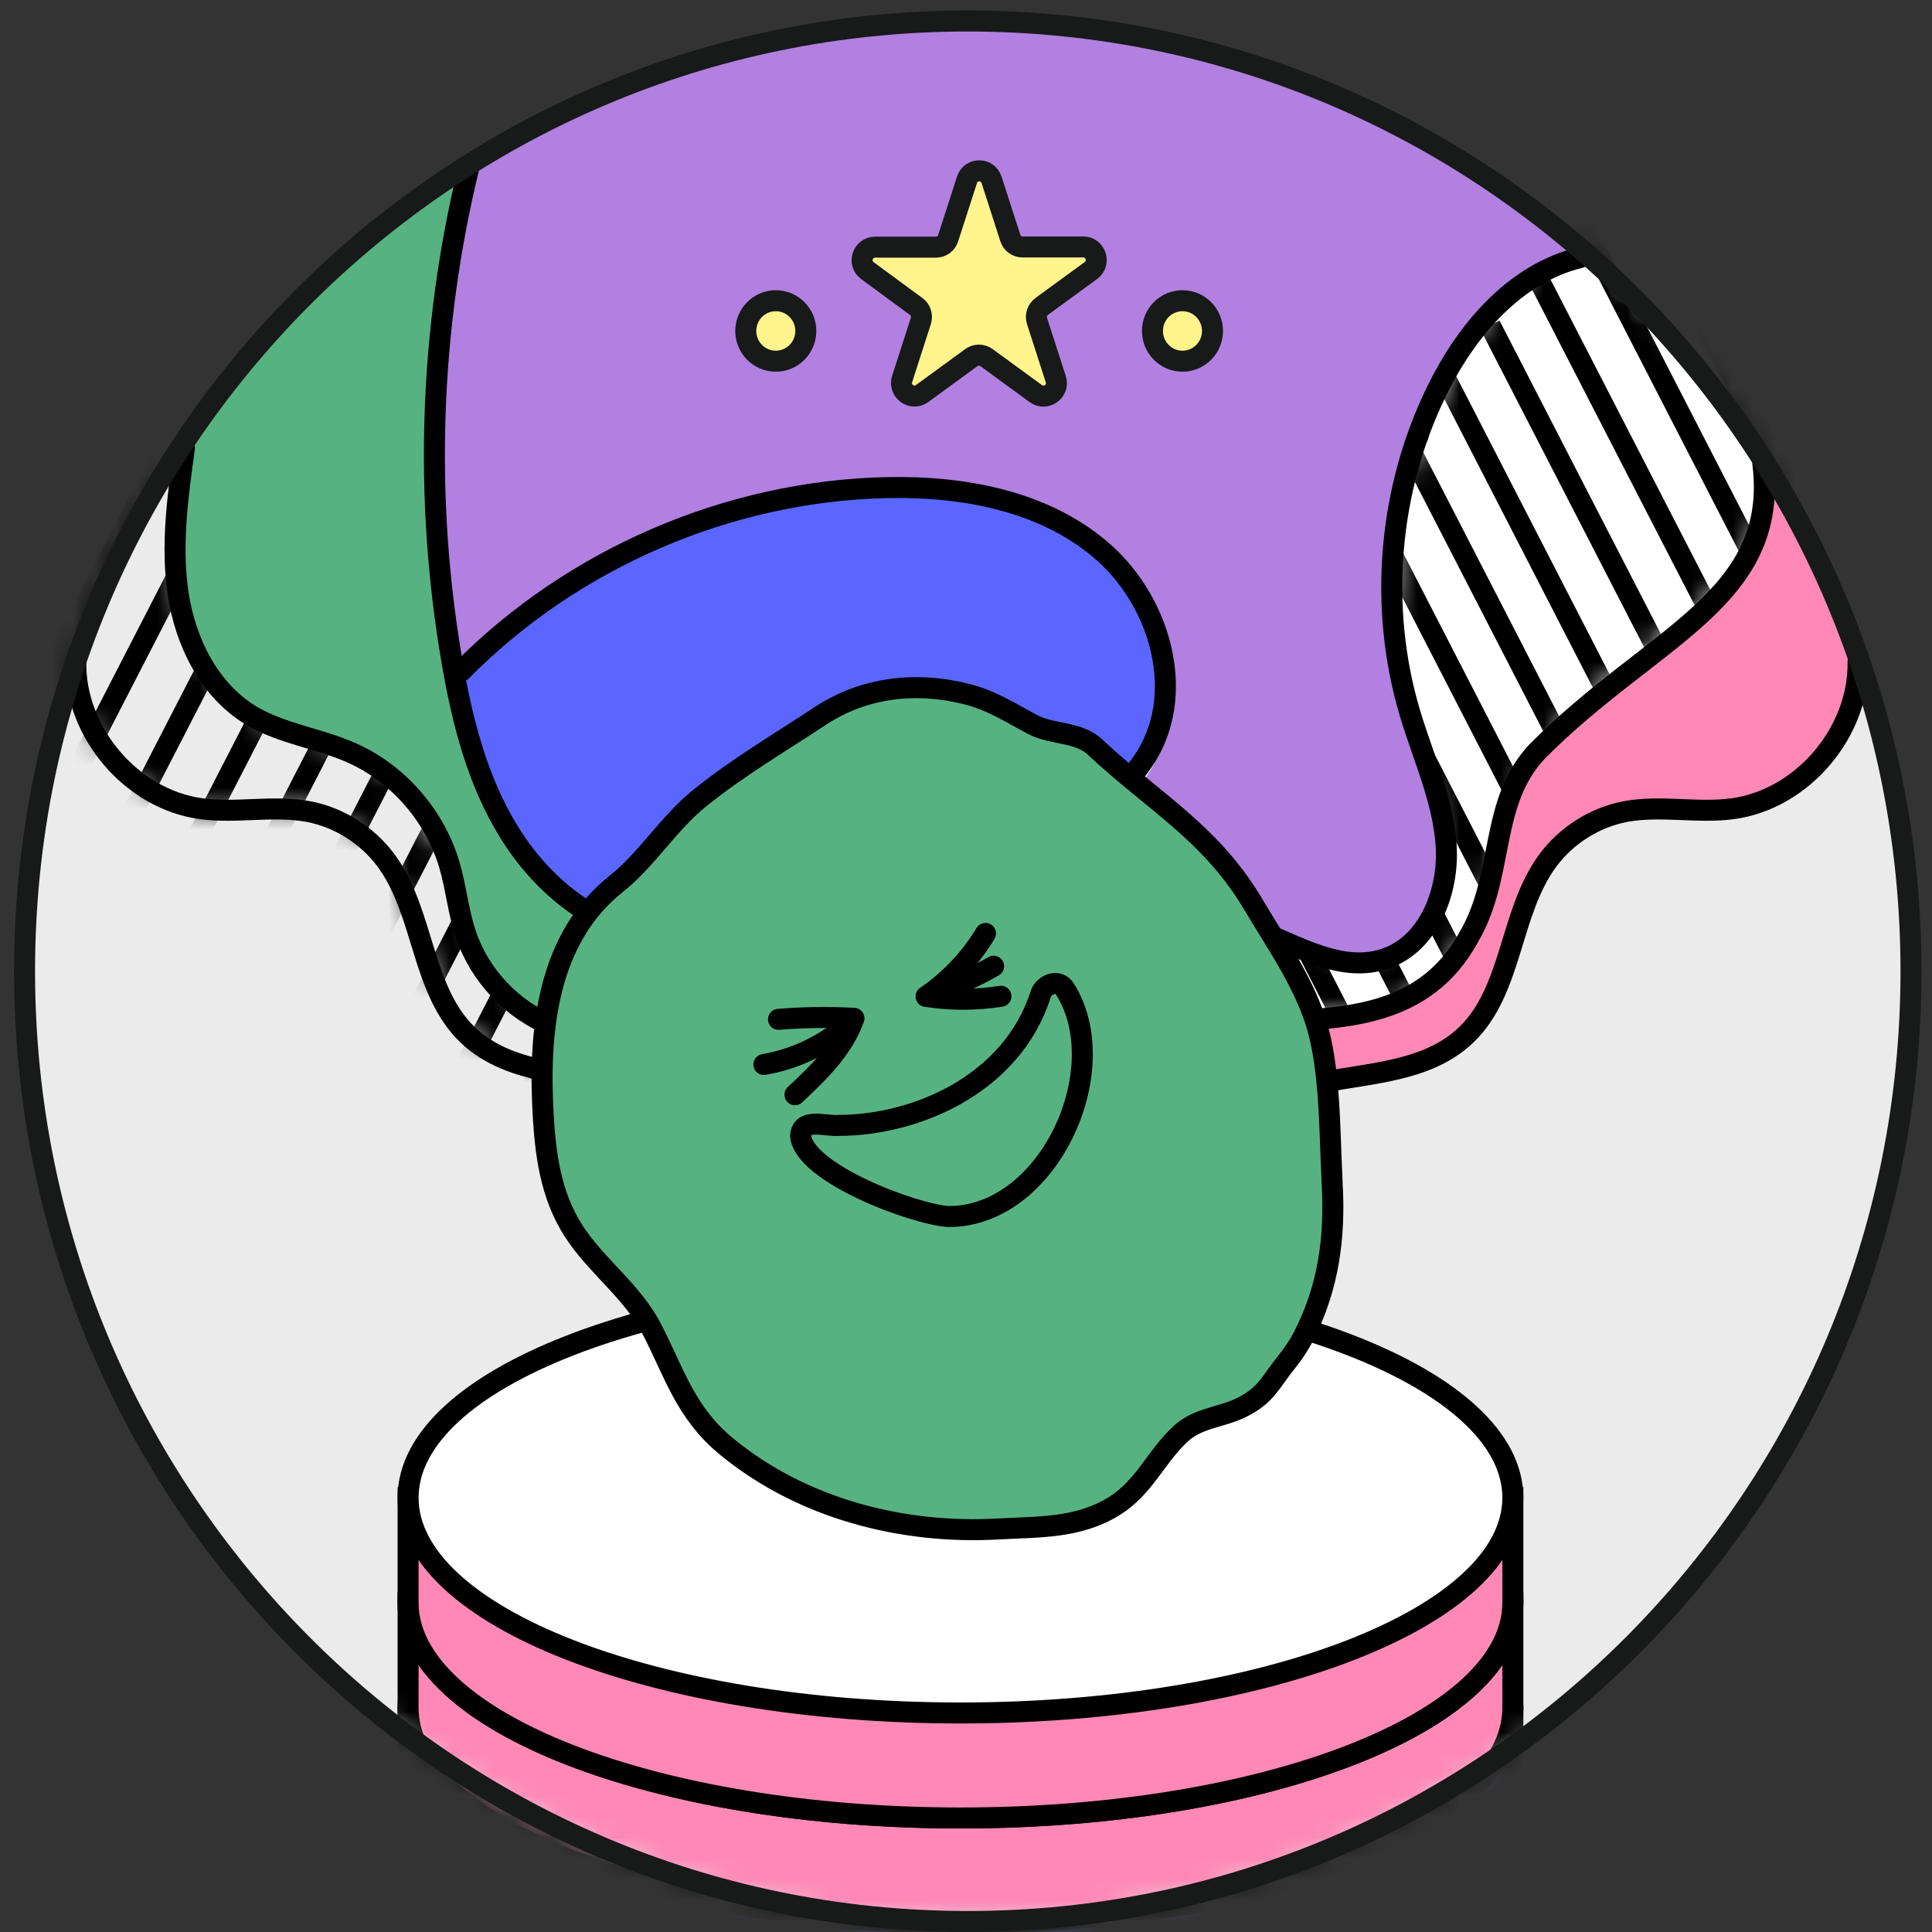 <svg width="92" height="92" viewBox="0 0 92 92" fill="none" xmlns="http://www.w3.org/2000/svg">
<rect x="0" y="0" width="92" height="92" fill="#333333" stroke="none"/>
<path d="M45.916 91.5C70.722 91.5 90.831 71.241 90.831 46.25C90.831 21.259 70.722 1 45.916 1C21.109 1 1 21.259 1 46.25C1 71.241 21.109 91.5 45.916 91.5Z" fill="#EBEBEB"/>
<path d="M57.946 17.01C58.736 17.01 59.375 16.365 59.375 15.57C59.375 14.775 58.736 14.13 57.946 14.13C57.157 14.13 56.517 14.775 56.517 15.57C56.517 16.365 57.157 17.01 57.946 17.01Z" fill="#FFF58C" stroke="#181919" stroke-miterlimit="10" stroke-linecap="round" stroke-linejoin="round"/>
<path d="M38.57 17.01C39.36 17.01 40 16.365 40 15.57C40 14.775 39.36 14.13 38.57 14.13C37.781 14.13 37.141 14.775 37.141 15.57C37.141 16.365 37.781 17.01 38.57 17.01Z" fill="#FFF58C" stroke="#181919" stroke-miterlimit="10" stroke-linecap="round" stroke-linejoin="round"/>
<path d="M48.844 8.38L49.737 11.15C49.817 11.41 50.055 11.58 50.323 11.58H53.212C53.807 11.58 54.055 12.35 53.579 12.7L51.236 14.41C51.018 14.57 50.929 14.85 51.008 15.1L51.901 17.87C52.09 18.44 51.435 18.92 50.948 18.56L48.606 16.85C48.388 16.69 48.1 16.69 47.881 16.85L45.539 18.56C45.052 18.91 44.407 18.44 44.586 17.87L45.479 15.1C45.559 14.84 45.469 14.56 45.251 14.41L42.908 12.7C42.422 12.35 42.67 11.58 43.276 11.58H46.164C46.432 11.58 46.67 11.41 46.75 11.15L47.643 8.38C47.852 7.8 48.656 7.8 48.844 8.38Z" fill="#FFF58C" stroke="#181919" stroke-miterlimit="10" stroke-linecap="round" stroke-linejoin="round"/>
<path d="M57.946 17.01C58.736 17.01 59.375 16.365 59.375 15.57C59.375 14.775 58.736 14.13 57.946 14.13C57.157 14.13 56.517 14.775 56.517 15.57C56.517 16.365 57.157 17.01 57.946 17.01Z" fill="#FFF58C" stroke="#181919" stroke-miterlimit="10" stroke-linecap="round" stroke-linejoin="round"/>
<path d="M38.57 17.01C39.36 17.01 40 16.365 40 15.57C40 14.775 39.36 14.13 38.57 14.13C37.781 14.13 37.141 14.775 37.141 15.57C37.141 16.365 37.781 17.01 38.57 17.01Z" fill="#FFF58C" stroke="#181919" stroke-miterlimit="10" stroke-linecap="round" stroke-linejoin="round"/>
<path d="M48.844 8.38L49.737 11.15C49.817 11.41 50.055 11.58 50.323 11.58H53.212C53.807 11.58 54.055 12.35 53.579 12.7L51.236 14.41C51.018 14.57 50.929 14.85 51.008 15.1L51.901 17.87C52.09 18.44 51.435 18.92 50.948 18.56L48.606 16.85C48.388 16.69 48.1 16.69 47.881 16.85L45.539 18.56C45.052 18.91 44.407 18.44 44.586 17.87L45.479 15.1C45.559 14.84 45.469 14.56 45.251 14.41L42.908 12.7C42.422 12.35 42.67 11.58 43.276 11.58H46.164C46.432 11.58 46.67 11.41 46.75 11.15L47.643 8.38C47.852 7.8 48.656 7.8 48.844 8.38Z" fill="#FFF58C" stroke="#181919" stroke-miterlimit="10" stroke-linecap="round" stroke-linejoin="round"/>
<mask id="mask0_574_3863" style="mask-type:luminance" maskUnits="userSpaceOnUse" x="3" y="21" width="36" height="36">
<path d="M36.982 56.63C36.853 56.2 36.486 55.9 36.138 55.62C35.622 55.2 35.106 54.79 34.59 54.37C33.984 53.88 33.379 53.39 32.704 53C30.391 51.64 27.592 51.51 25.051 50.66C24.227 50.38 23.423 50.03 22.748 49.48C21.388 48.39 20.673 46.68 20.117 45.02C19.562 43.36 19.085 41.62 18.023 40.23C17.03 39.53 16.068 38.81 14.936 38.53C13.03 38.06 11.005 38.93 9.09 38.5C8.554 38.38 8.047 38.16 7.571 37.89C5.367 36.68 3.65 34.43 3.412 31.91C4.315 28.06 6.102 24.48 8.583 21.77C8.365 24.06 8.137 26.38 8.583 28.64C9.03 30.9 10.231 33.11 12.236 34.2C14.341 35.35 17.13 35.22 18.777 36.96C19.174 37.38 19.462 37.87 19.76 38.37C20.654 39.88 21.557 41.4 22.172 43.04C22.549 44.05 22.827 45.12 23.383 46.04C24.078 47.2 25.21 48.1 26.55 48.5C27.115 49.32 28.227 49.5 29.21 49.62C30.709 49.8 32.237 50.02 33.587 50.72C34.61 51.25 35.473 52.04 36.277 52.86C36.843 53.43 38.074 54.64 38.143 55.47C38.203 55.96 37.399 55.96 36.982 56.63Z" fill="white"/>
</mask>
<g mask="url(#mask0_574_3863)">
<path d="M3.501 1.28L-9.452 26.44" stroke="black" stroke-miterlimit="10"/>
<path d="M5.645 4.26L-7.308 29.42" stroke="black" stroke-miterlimit="10"/>
<path d="M7.789 7.25L-5.164 32.4" stroke="black" stroke-miterlimit="10"/>
<path d="M9.934 10.23L-3.02 35.39" stroke="black" stroke-miterlimit="10"/>
<path d="M12.077 13.21L-0.876 38.37" stroke="black" stroke-miterlimit="10"/>
<path d="M14.222 16.19L1.268 41.35" stroke="black" stroke-miterlimit="10"/>
<path d="M16.365 19.18L3.412 44.33" stroke="black" stroke-miterlimit="10"/>
<path d="M18.509 22.16L5.556 47.32" stroke="black" stroke-miterlimit="10"/>
<path d="M20.644 25.14L7.7 50.3" stroke="black" stroke-miterlimit="10"/>
<path d="M22.788 28.12L9.844 53.28" stroke="black" stroke-miterlimit="10"/>
<path d="M24.932 31.11L11.988 56.26" stroke="black" stroke-miterlimit="10"/>
<path d="M27.076 34.09L14.132 59.25" stroke="black" stroke-miterlimit="10"/>
<path d="M29.22 37.07L16.276 62.23" stroke="black" stroke-miterlimit="10"/>
<path d="M31.364 40.06L18.42 65.21" stroke="black" stroke-miterlimit="10"/>
<path d="M33.508 43.04L20.564 68.2" stroke="black" stroke-miterlimit="10"/>
<path d="M35.652 46.02L22.708 71.18" stroke="black" stroke-miterlimit="10"/>
<path d="M37.796 49L24.852 74.16" stroke="black" stroke-miterlimit="10"/>
<path d="M39.94 51.99L26.996 77.14" stroke="black" stroke-miterlimit="10"/>
<path d="M42.084 54.97L29.13 80.13" stroke="black" stroke-miterlimit="10"/>
</g>
<path d="M68.22 46.35C69.431 45.54 70.135 44.15 70.562 42.76C70.999 41.36 71.207 39.9 71.714 38.53C72.885 35.37 75.486 32.98 78.166 30.95C80.29 29.34 82.632 27.73 83.605 25.24C83.923 24.42 84.072 23.54 84.479 22.77C82.702 18.91 79.853 15.97 77.064 13.12C76.528 12.57 75.982 12.02 75.356 11.57C73.024 12.48 71.128 14.28 69.788 16.36C68.448 18.44 67.604 20.8 66.8 23.15C66.582 23.8 66.353 24.47 66.373 25.16C66.393 25.9 66.681 26.65 66.473 27.36C65.986 30.02 66.175 32.8 67.336 35.17C67.634 35.77 67.991 36.36 68.12 37.01C68.22 37.5 68.2 38.01 68.279 38.51C68.368 39.04 68.577 39.55 68.656 40.09C68.875 41.61 67.991 43.08 66.949 44.21C66.612 44.57 66.254 44.92 65.798 45.12C64.666 45.62 63.386 45.02 62.244 44.53C60.249 43.68 58.085 43.13 55.911 43.22C53.737 43.31 51.564 44.08 49.975 45.57C49.042 46.45 48.347 47.55 47.742 48.69C47.047 50 46.462 51.38 46.045 53.01C46.442 53.04 46.859 52.8 47.236 52.94C47.345 52.98 47.434 53.05 47.544 53.08C47.682 53.13 47.831 53.11 47.98 53.11C48.645 53.09 49.32 53.26 49.985 53.86C50.561 52.26 51.593 50.84 52.933 49.81C53.36 49.48 53.827 49.19 54.333 48.99C55.068 48.71 55.871 48.64 56.656 48.58C58.978 48.4 61.301 48.27 63.634 48.18C64.477 48.15 65.341 48.12 66.145 47.84C66.959 47.58 67.495 46.83 68.22 46.35Z" fill="white"/>
<mask id="mask1_574_3863" style="mask-type:luminance" maskUnits="userSpaceOnUse" x="46" y="11" width="39" height="43">
<path d="M68.22 46.49C69.431 45.68 70.135 44.29 70.562 42.9C70.999 41.5 71.207 40.04 71.714 38.67C72.885 35.51 75.486 33.12 78.166 31.09C80.29 29.48 82.632 27.87 83.605 25.38C83.923 24.56 84.072 23.68 84.479 22.91C82.702 19.05 79.853 16.11 77.064 13.26C76.528 12.71 75.982 12.16 75.356 11.71C73.024 12.62 71.128 14.42 69.788 16.5C68.448 18.58 67.604 20.94 66.8 23.29C66.582 23.94 66.353 24.61 66.373 25.3C66.393 26.04 66.681 26.79 66.473 27.5C65.986 30.16 66.175 32.94 67.336 35.31C67.634 35.91 67.991 36.5 68.12 37.15C68.22 37.64 68.2 38.15 68.279 38.65C68.368 39.18 68.577 39.69 68.656 40.23C68.875 41.75 67.991 43.22 66.949 44.35C66.612 44.71 66.254 45.06 65.798 45.26C64.666 45.76 63.386 45.16 62.244 44.67C60.249 43.82 58.085 43.27 55.911 43.36C53.737 43.45 51.564 44.22 49.975 45.71C49.042 46.59 48.347 47.69 47.742 48.83C47.047 50.14 46.462 51.52 46.045 53.15C46.442 53.18 46.859 52.94 47.236 53.08C47.345 53.12 47.434 53.19 47.544 53.22C47.682 53.27 47.831 53.25 47.98 53.25C48.645 53.23 49.32 53.4 49.985 54C50.561 52.4 51.593 50.98 52.933 49.95C53.36 49.62 53.827 49.33 54.333 49.13C55.068 48.85 55.871 48.78 56.656 48.72C58.978 48.54 61.301 48.41 63.634 48.32C64.477 48.29 65.341 48.26 66.145 47.98C66.959 47.72 67.495 46.97 68.22 46.49Z" fill="white"/>
</mask>
<g mask="url(#mask1_574_3863)">
<path d="M83.923 0.68L96.876 25.84" stroke="black" stroke-miterlimit="10"/>
<path d="M81.769 3.15L94.712 28.31" stroke="black" stroke-miterlimit="10"/>
<path d="M79.605 5.62L92.548 30.77" stroke="black" stroke-miterlimit="10"/>
<path d="M77.441 8.09L90.394 33.24" stroke="black" stroke-miterlimit="10"/>
<path d="M75.287 10.55L88.23 35.71" stroke="black" stroke-miterlimit="10"/>
<path d="M73.123 13.02L86.077 38.18" stroke="black" stroke-miterlimit="10"/>
<path d="M70.959 15.49L83.913 40.65" stroke="black" stroke-miterlimit="10"/>
<path d="M68.805 17.96L81.749 43.12" stroke="black" stroke-miterlimit="10"/>
<path d="M66.641 20.43L79.595 45.59" stroke="black" stroke-miterlimit="10"/>
<path d="M64.487 22.9L77.431 48.05" stroke="black" stroke-miterlimit="10"/>
<path d="M62.323 25.37L75.267 50.52" stroke="black" stroke-miterlimit="10"/>
<path d="M60.16 27.83L73.113 52.99" stroke="black" stroke-miterlimit="10"/>
<path d="M58.005 30.3L70.949 55.46" stroke="black" stroke-miterlimit="10"/>
<path d="M55.842 32.77L68.785 57.93" stroke="black" stroke-miterlimit="10"/>
<path d="M53.678 35.24L66.631 60.4" stroke="black" stroke-miterlimit="10"/>
<path d="M51.524 37.71L64.467 62.87" stroke="black" stroke-miterlimit="10"/>
<path d="M49.36 40.18L62.314 65.33" stroke="black" stroke-miterlimit="10"/>
<path d="M47.196 42.64L60.15 67.8" stroke="black" stroke-miterlimit="10"/>
<path d="M45.042 45.11L57.986 70.27" stroke="black" stroke-miterlimit="10"/>
<path d="M42.878 47.58L55.832 72.74" stroke="black" stroke-miterlimit="10"/>
<path d="M40.724 50.05L53.668 75.21" stroke="black" stroke-miterlimit="10"/>
</g>
<path d="M41.459 53.89C42.164 53.72 42.868 53.54 43.504 53.36C42.958 51.77 42.431 50.15 42.312 48.48C42.193 46.8 42.541 45.04 43.573 43.72C45.062 41.83 47.593 41.23 49.717 40.11C51.593 39.12 53.221 37.65 54.392 35.88C55.206 34.65 55.832 33.18 55.594 31.72C55.455 30.87 55.038 30.09 54.611 29.34C53.529 27.42 52.219 25.39 50.085 24.82C46.64 23.03 42.541 23.23 38.689 23.68C37.012 23.88 35.344 24.11 33.726 24.58C29.577 25.79 26.014 28.45 22.559 31.05C22.311 31.24 22.053 31.44 21.924 31.73C21.815 31.98 21.825 32.27 21.845 32.55C22.043 34.82 23.096 36.9 24.138 38.93C24.723 40.07 25.319 41.22 26.222 42.12C27.215 43.11 28.515 43.73 29.825 44.22C31.304 44.76 32.833 45.15 34.382 45.39C35.205 45.51 36.059 45.6 36.774 46.03C37.409 46.42 37.865 47.04 38.292 47.65C39.513 49.39 41.092 54.06 41.092 54.06L41.459 53.89Z" fill="#5A66FF"/>
<path d="M68.289 37.53C67.922 37.58 67.545 37.61 67.158 37.61C62.522 37.61 58.77 33.83 58.77 29.16C58.77 24.49 62.522 20.71 67.158 20.71C67.326 20.71 67.346 20.75 67.525 20.76" stroke="black" stroke-miterlimit="10" stroke-linecap="round" stroke-linejoin="round"/>
<path d="M75.476 12.12C71.128 13.93 67.743 17.95 66.691 22.57C65.371 28.38 67.565 34.32 69.014 40.1C68.984 41.63 68.478 43.14 67.475 44.17C66.463 45.2 64.974 45.72 63.545 45.56C61.708 45.34 60.16 44.09 58.363 43.66C56.904 43.31 55.365 43.54 53.896 43.87C52.735 44.14 51.574 44.48 50.561 45.12C47.911 46.79 46.819 50.18 46.76 53.33C45.697 53.06 44.814 53.18 44.03 53.53C42.858 52.76 42.61 51.42 42.452 50.21C42.184 48.21 41.965 46.01 43.047 44.32C43.881 43.02 45.32 42.27 46.69 41.58C48.318 40.76 49.946 39.94 51.574 39.13C52.675 38.58 53.807 37.99 54.562 37.01C55.375 35.94 55.614 34.54 55.614 33.19C55.614 31.45 55.236 29.68 54.333 28.2C53.241 26.41 51.445 25.12 49.489 24.39C47.534 23.66 45.419 23.45 43.335 23.45C35.295 23.47 27.304 26.78 21.577 32.46C20.545 27.28 20.674 22.67 20.823 18.17C20.932 14.62 21.071 10.98 22.163 7.76C33.895 0.37 49.152 -1.03 62.135 3.94C67.009 6.08 71.615 8.87 75.476 12.12Z" fill="#B180E0"/>
<path d="M88.528 32.75C88.548 30.38 86.871 28.38 85.987 26.18C85.511 24.99 85.253 23.68 84.449 22.69C84.042 24.97 83 27.47 81.322 28.98C79.645 30.49 77.689 31.65 75.912 33.04C74.136 34.43 72.478 36.11 71.714 38.24C71.029 40.16 71.098 42.33 70.185 44.15C69.331 45.85 67.684 47.04 65.917 47.69C64.14 48.34 62.234 48.52 60.348 48.6C58.343 48.69 56.298 48.7 54.422 49.39C52.536 50.08 50.819 51.62 50.313 53.61C51.971 54.46 53.529 55.51 54.949 56.71C56.398 55.12 58.303 53.08 60.309 52.31C61.391 51.89 63.316 51.46 63.316 51.46C63.316 51.46 65.798 51.13 67.048 50.75C68.081 50.43 68.924 49.95 69.719 49.2C71.843 47.22 71.634 44.02 73.232 41.59C74.046 40.34 75.367 39.49 76.776 39.01C78.186 38.53 79.674 38.39 81.153 38.31C81.878 38.27 82.603 38.25 83.297 38.07C85.829 37.46 88.509 35.29 88.528 32.75Z" fill="#FF88B6"/>
<path d="M21.12 9.04C16.495 11.31 12.901 15.28 9.894 19.49C9.378 20.21 8.871 20.96 8.633 21.82C8.405 22.64 8.444 23.51 8.494 24.37C8.573 25.79 8.663 27.2 8.772 28.62C8.822 29.32 8.891 30.05 9.189 30.68C9.487 31.31 9.993 31.81 10.499 32.28C11.522 33.23 12.613 34.14 13.854 34.78C15.055 35.4 16.366 35.76 17.567 36.37C18.768 36.98 19.909 37.91 20.108 39.2C22.182 41.28 21.865 44.92 23.81 47.12C24.952 48.42 26.709 48.99 28.396 49.32C30.093 49.65 31.84 49.8 33.428 50.48C35.731 51.48 37.508 53.64 38.064 56.25C38.332 55.61 38.888 55.14 39.483 54.8C40.079 54.46 40.734 54.24 41.34 53.8C39.841 51.36 39.444 48.11 37.161 46.4C35.255 44.96 32.644 45.08 30.341 44.46C27.602 43.72 25.18 41.81 23.502 39.32C23.016 38.28 22.589 37.21 22.123 36.03C21.765 31.64 20.505 27.33 20.524 22.92C20.535 21.28 20.723 19.64 20.912 18C21.299 14.67 21.686 11.32 22.46 8.06C21.984 8.46 21.497 8.85 21.12 9.04Z" fill="#56B381"/>
<path d="M3.61 31.51C3.551 34.87 6.261 38.06 9.576 38.51C11.273 38.74 13.02 38.33 14.708 38.65C16.157 38.93 17.497 39.78 18.38 40.97C20.217 43.45 20.048 47.16 22.281 49.29C24.356 51.27 27.582 51.06 30.341 51.82C33.061 52.56 35.473 54.38 36.952 56.79" stroke="black" stroke-miterlimit="10" stroke-linecap="round" stroke-linejoin="round"/>
<path d="M88.479 31.51C88.538 34.87 85.829 38.06 82.513 38.51C80.816 38.74 79.069 38.33 77.381 38.65C75.932 38.93 74.592 39.78 73.709 40.97C71.872 43.45 72.041 47.16 69.808 49.29C67.733 51.27 64.507 51.06 61.748 51.82C59.028 52.56 56.616 54.38 55.137 56.79" stroke="black" stroke-miterlimit="10" stroke-linecap="round" stroke-linejoin="round"/>
<path d="M46.442 52.63C46.6 49.67 48.209 46.82 50.64 45.16C53.072 43.5 56.288 43.05 59.078 43.99C61.371 44.76 63.683 46.43 65.966 45.65C68.031 44.95 69.004 42.46 68.865 40.28C68.726 38.09 67.763 36.05 67.138 33.95C65.629 28.89 66.115 23.26 68.458 18.53C69.867 15.68 72.15 13.02 75.227 12.27" stroke="black" stroke-miterlimit="10" stroke-linecap="round" stroke-linejoin="round"/>
<path d="M83.943 22.05C84.757 28.55 78.672 30.27 73.222 35.76C70.9 38.19 71.664 41.64 69.977 44.56C65.778 52.37 54.393 44.83 50.313 53.03" stroke="black" stroke-miterlimit="10" stroke-linecap="round" stroke-linejoin="round"/>
<path d="M22.341 7.91C20.455 15.61 20.177 23.7 21.527 31.52C22.013 34.34 22.728 37.17 24.227 39.6C25.716 42.03 28.088 44.04 30.877 44.54C31.92 44.73 32.992 44.7 34.024 44.94C35.91 45.38 37.508 46.69 38.64 48.26C39.771 49.84 40.476 51.68 41.072 53.53" stroke="black" stroke-miterlimit="10" stroke-linecap="round" stroke-linejoin="round"/>
<path d="M8.782 21.34C8.464 23.64 8.137 25.98 8.484 28.28C8.832 30.58 9.963 32.86 11.938 34.06C13.398 34.94 15.155 35.15 16.723 35.84C18.946 36.82 20.703 38.83 21.398 41.18C21.716 42.26 21.815 43.39 22.172 44.46C22.827 46.44 24.386 48.09 26.311 48.86C28.019 49.54 29.915 49.54 31.691 50.02C34.501 50.78 36.932 52.83 38.173 55.47" stroke="black" stroke-miterlimit="10" stroke-linecap="round" stroke-linejoin="round"/>
<path d="M21.964 31.96C27.264 26.59 34.679 23.39 42.203 23.22C45.806 23.14 49.608 23.82 52.377 26.15C55.147 28.47 56.487 32.77 54.651 35.9C51.99 40.42 44.506 40.5 42.561 45.37C41.548 47.92 42.511 50.78 43.484 53.35" stroke="black" stroke-miterlimit="10" stroke-linecap="round" stroke-linejoin="round"/>
<path d="M56.308 17.2C57.098 17.2 57.738 16.555 57.738 15.76C57.738 14.965 57.098 14.32 56.308 14.32C55.519 14.32 54.879 14.965 54.879 15.76C54.879 16.555 55.519 17.2 56.308 17.2Z" fill="#FFF58C" stroke="#181919" stroke-miterlimit="10" stroke-linecap="round" stroke-linejoin="round"/>
<path d="M36.943 17.2C37.732 17.2 38.372 16.555 38.372 15.76C38.372 14.965 37.732 14.32 36.943 14.32C36.153 14.32 35.513 14.965 35.513 15.76C35.513 16.555 36.153 17.2 36.943 17.2Z" fill="#FFF58C" stroke="#181919" stroke-miterlimit="10" stroke-linecap="round" stroke-linejoin="round"/>
<path d="M47.216 8.56L48.109 11.33C48.189 11.59 48.427 11.76 48.695 11.76H51.583C52.179 11.76 52.427 12.53 51.951 12.88L49.608 14.59C49.39 14.75 49.3 15.03 49.38 15.28L50.273 18.05C50.462 18.62 49.807 19.1 49.32 18.74L46.978 17.03C46.759 16.87 46.471 16.87 46.253 17.03L43.91 18.74C43.424 19.09 42.779 18.62 42.958 18.05L43.851 15.28C43.93 15.02 43.841 14.74 43.623 14.59L41.31 12.89C40.824 12.54 41.072 11.77 41.677 11.77H44.566C44.834 11.77 45.072 11.6 45.151 11.34L46.045 8.57C46.223 7.99 47.027 7.99 47.216 8.56Z" fill="#FFF58C" stroke="#181919" stroke-miterlimit="10" stroke-linecap="round" stroke-linejoin="round"/>
<mask id="mask2_574_3863" style="mask-type:luminance" maskUnits="userSpaceOnUse" x="1" y="1" width="90" height="91">
<path d="M46.084 91.5C70.891 91.5 91 71.241 91 46.25C91 21.259 70.891 1 46.084 1C21.278 1 1.169 21.259 1.169 46.25C1.169 71.241 21.278 91.5 46.084 91.5Z" fill="white"/>
</mask>
<g mask="url(#mask2_574_3863)">
<path d="M68.696 81.32C64.199 78.19 55.603 76.07 45.737 76.07C35.87 76.07 27.274 78.19 22.778 81.32H19.433V86.32C19.433 91.98 31.205 96.57 45.737 96.57C60.269 96.57 72.041 91.98 72.041 86.32V81.32H68.696Z" fill="#5A66FF" stroke="black" stroke-miterlimit="10" stroke-linecap="round" stroke-linejoin="round"/>
<path d="M45.737 91.57C60.264 91.57 72.041 86.981 72.041 81.32C72.041 75.659 60.264 71.07 45.737 71.07C31.209 71.07 19.433 75.659 19.433 81.32C19.433 86.981 31.209 91.57 45.737 91.57Z" fill="white" stroke="black" stroke-miterlimit="10" stroke-linecap="round" stroke-linejoin="round"/>
<path d="M68.696 76.32C64.199 73.19 55.603 71.07 45.737 71.07C35.87 71.07 27.274 73.19 22.778 76.32H19.433V81.32C19.433 86.98 31.205 91.57 45.737 91.57C60.269 91.57 72.041 86.98 72.041 81.32V76.32H68.696Z" fill="#FF88B6" stroke="black" stroke-miterlimit="10"/>
<path d="M45.737 86.57C60.264 86.57 72.041 81.981 72.041 76.32C72.041 70.659 60.264 66.07 45.737 66.07C31.209 66.07 19.433 70.659 19.433 76.32C19.433 81.981 31.209 86.57 45.737 86.57Z" fill="white" stroke="black" stroke-miterlimit="10" stroke-linecap="round" stroke-linejoin="round"/>
<path d="M68.696 71.32C64.199 68.19 55.603 66.07 45.737 66.07C35.87 66.07 27.274 68.19 22.778 71.32H19.433V76.32C19.433 81.98 31.205 86.57 45.737 86.57C60.269 86.57 72.041 81.98 72.041 76.32V71.32H68.696Z" fill="#FF88B6" stroke="black" stroke-miterlimit="10"/>
<path d="M45.737 81.57C60.264 81.57 72.041 76.981 72.041 71.32C72.041 65.659 60.264 61.07 45.737 61.07C31.209 61.07 19.433 65.659 19.433 71.32C19.433 76.981 31.209 81.57 45.737 81.57Z" fill="white" stroke="black" stroke-miterlimit="10" stroke-linecap="round" stroke-linejoin="round"/>
</g>
<path d="M46.084 91.5C70.891 91.5 91 71.241 91 46.25C91 21.259 70.891 1 46.084 1C21.278 1 1.169 21.259 1.169 46.25C1.169 71.241 21.278 91.5 46.084 91.5Z" stroke="#181919" stroke-miterlimit="10"/>
<path d="M63.425 56.08C63.306 53.74 63.346 50.79 62.641 48.61C61.986 46.62 60.745 44.86 59.683 43.07C57.648 39.64 54.919 38.18 52.139 35.57C51.335 34.82 50.104 35 49.171 34.5C48.079 33.92 47.206 33.34 45.985 33.04C43.603 32.45 41.151 32.72 39.066 34.09C37.141 35.36 35.156 36.53 33.349 37.98C31.88 39.15 30.768 40.96 29.389 42.05C26.004 44.71 25.627 49.22 25.875 53.24C26.004 55.31 26.311 57.24 27.542 58.95C28.624 60.46 30.212 61.64 31.056 63.32C32.148 65.46 32.664 67.3 34.62 68.9C38.203 71.84 42.958 73.06 47.494 72.81C49.449 72.7 51.315 72.79 53.042 71.73C54.502 70.83 55.038 69.36 56.239 68.26C57.072 67.5 58.184 67.5 59.147 67.01C60.298 66.43 60.457 65.87 61.241 64.89C61.559 64.5 61.857 64.06 62.085 63.61C63.266 61.3 63.584 58.92 63.435 56.35C63.435 56.25 63.425 56.17 63.425 56.08Z" fill="#56B381" stroke="black" stroke-miterlimit="10"/>
<path d="M50.73 47.13C50.432 46.58 49.688 46.87 49.549 47.37C48.169 51.65 43.593 53.59 39.931 53.59C39.325 53.65 38.174 53.2 38.124 54.1C38.313 55.86 43.444 57.8 45.142 57.93C49.926 57.97 53.112 50.95 50.73 47.13Z" stroke="black" stroke-miterlimit="10"/>
<path d="M37.071 48.54C38.262 48.44 39.464 48.43 40.665 48.49C40.148 49.95 38.987 51.07 37.855 52.13" stroke="black" stroke-miterlimit="10" stroke-linecap="round" stroke-linejoin="round"/>
<path d="M36.377 50.69C37.886 50.43 39.325 49.74 40.466 48.71" stroke="black" stroke-miterlimit="10" stroke-linecap="round" stroke-linejoin="round"/>
<path d="M46.928 44.45C46.213 45.64 45.241 46.67 44.099 47.45C45.28 47.63 46.481 47.63 47.663 47.44" stroke="black" stroke-miterlimit="10" stroke-linecap="round" stroke-linejoin="round"/>
<path d="M44.407 47.28C45.419 46.97 46.402 46.54 47.315 46.01" stroke="black" stroke-miterlimit="10" stroke-linecap="round" stroke-linejoin="round"/>
</svg>

